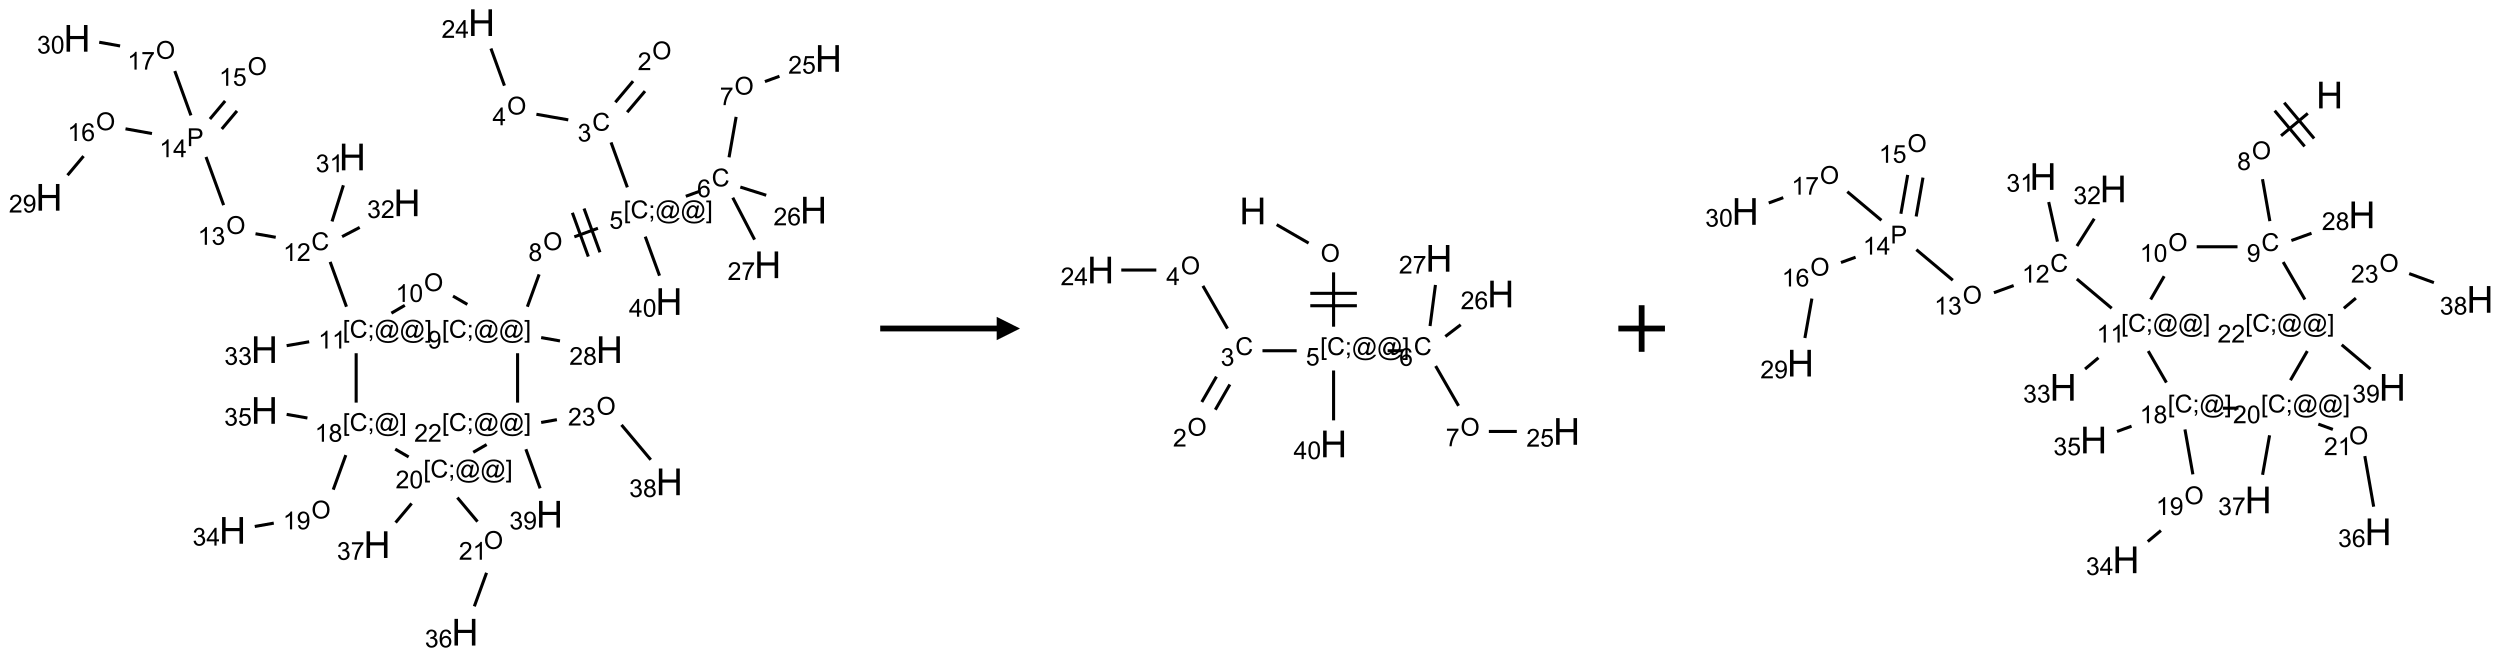 <?xml version="1.0" encoding="UTF-8"?>
<svg xmlns="http://www.w3.org/2000/svg" xmlns:xlink="http://www.w3.org/1999/xlink" width="1073" height="282" viewBox="0 0 1073 282">
<defs>
<g>
<g id="glyph-0-0">
<path d="M 1.332 0 L 1.332 -6.668 L 6.668 -6.668 L 6.668 0 Z M 1.5 -0.168 L 6.5 -0.168 L 6.5 -6.5 L 1.5 -6.5 Z M 1.5 -0.168 "/>
</g>
<g id="glyph-0-1">
<path d="M 0.516 -3.719 C 0.516 -4.984 0.855 -5.977 1.535 -6.695 C 2.215 -7.414 3.094 -7.77 4.172 -7.77 C 4.875 -7.77 5.512 -7.602 6.078 -7.266 C 6.645 -6.93 7.074 -6.461 7.371 -5.855 C 7.668 -5.254 7.816 -4.57 7.816 -3.809 C 7.816 -3.035 7.66 -2.34 7.348 -1.73 C 7.035 -1.117 6.594 -0.656 6.02 -0.34 C 5.449 -0.027 4.828 0.129 4.168 0.129 C 3.449 0.129 2.805 -0.043 2.238 -0.391 C 1.672 -0.738 1.246 -1.211 0.953 -1.812 C 0.66 -2.414 0.516 -3.047 0.516 -3.719 Z M 1.559 -3.703 C 1.559 -2.781 1.805 -2.059 2.301 -1.527 C 2.793 -1 3.414 -0.734 4.16 -0.734 C 4.922 -0.734 5.547 -1 6.039 -1.535 C 6.531 -2.07 6.777 -2.828 6.777 -3.812 C 6.777 -4.434 6.672 -4.977 6.461 -5.441 C 6.25 -5.902 5.945 -6.262 5.539 -6.52 C 5.133 -6.773 4.68 -6.902 4.176 -6.902 C 3.461 -6.902 2.848 -6.656 2.332 -6.164 C 1.816 -5.672 1.559 -4.852 1.559 -3.703 Z M 1.559 -3.703 "/>
</g>
<g id="glyph-0-2">
<path d="M 5.371 -0.902 L 5.371 0 L 0.324 0 C 0.316 -0.227 0.352 -0.441 0.434 -0.652 C 0.562 -0.996 0.766 -1.332 1.051 -1.668 C 1.332 -2 1.742 -2.387 2.277 -2.824 C 3.105 -3.504 3.668 -4.043 3.957 -4.441 C 4.25 -4.84 4.395 -5.215 4.395 -5.566 C 4.395 -5.938 4.262 -6.254 3.996 -6.508 C 3.73 -6.762 3.387 -6.891 2.957 -6.891 C 2.508 -6.891 2.145 -6.754 1.875 -6.484 C 1.605 -6.215 1.469 -5.84 1.465 -5.359 L 0.5 -5.457 C 0.566 -6.176 0.812 -6.727 1.246 -7.102 C 1.676 -7.477 2.254 -7.668 2.98 -7.668 C 3.711 -7.668 4.293 -7.465 4.719 -7.059 C 5.145 -6.652 5.359 -6.148 5.359 -5.547 C 5.359 -5.242 5.297 -4.941 5.172 -4.645 C 5.047 -4.352 4.84 -4.039 4.551 -3.715 C 4.262 -3.387 3.777 -2.938 3.105 -2.371 C 2.543 -1.898 2.18 -1.578 2.02 -1.41 C 1.859 -1.242 1.73 -1.07 1.625 -0.902 Z M 5.371 -0.902 "/>
</g>
<g id="glyph-0-3">
<path d="M 6.27 -2.676 L 7.281 -2.422 C 7.07 -1.594 6.688 -0.961 6.137 -0.523 C 5.586 -0.086 4.914 0.129 4.121 0.129 C 3.297 0.129 2.629 -0.039 2.113 -0.371 C 1.598 -0.707 1.203 -1.191 0.934 -1.828 C 0.664 -2.465 0.531 -3.145 0.531 -3.875 C 0.531 -4.672 0.684 -5.363 0.988 -5.957 C 1.293 -6.547 1.723 -6.996 2.285 -7.305 C 2.844 -7.613 3.461 -7.766 4.137 -7.766 C 4.898 -7.766 5.543 -7.57 6.062 -7.184 C 6.582 -6.793 6.945 -6.246 7.152 -5.543 L 6.156 -5.309 C 5.98 -5.863 5.723 -6.266 5.387 -6.52 C 5.051 -6.773 4.625 -6.902 4.113 -6.902 C 3.527 -6.902 3.039 -6.762 2.645 -6.48 C 2.25 -6.199 1.973 -5.82 1.812 -5.348 C 1.652 -4.871 1.574 -4.383 1.574 -3.879 C 1.574 -3.23 1.668 -2.664 1.855 -2.18 C 2.047 -1.695 2.34 -1.332 2.738 -1.094 C 3.137 -0.855 3.57 -0.734 4.035 -0.734 C 4.602 -0.734 5.082 -0.898 5.473 -1.223 C 5.867 -1.551 6.133 -2.035 6.27 -2.676 Z M 6.27 -2.676 "/>
</g>
<g id="glyph-0-4">
<path d="M 0.449 -2.016 L 1.387 -2.141 C 1.492 -1.609 1.676 -1.227 1.934 -0.992 C 2.191 -0.758 2.508 -0.641 2.879 -0.641 C 3.32 -0.641 3.695 -0.793 3.996 -1.098 C 4.301 -1.402 4.453 -1.781 4.453 -2.234 C 4.453 -2.664 4.312 -3.02 4.031 -3.301 C 3.75 -3.578 3.391 -3.719 2.957 -3.719 C 2.781 -3.719 2.562 -3.684 2.297 -3.613 L 2.402 -4.438 C 2.465 -4.43 2.516 -4.426 2.551 -4.426 C 2.949 -4.426 3.312 -4.531 3.629 -4.738 C 3.949 -4.949 4.109 -5.27 4.109 -5.703 C 4.109 -6.047 3.992 -6.332 3.762 -6.559 C 3.527 -6.785 3.227 -6.895 2.859 -6.895 C 2.496 -6.895 2.191 -6.781 1.949 -6.551 C 1.707 -6.324 1.547 -5.98 1.48 -5.52 L 0.543 -5.688 C 0.656 -6.316 0.918 -6.805 1.324 -7.148 C 1.73 -7.492 2.234 -7.668 2.84 -7.668 C 3.254 -7.668 3.641 -7.578 3.988 -7.398 C 4.34 -7.219 4.609 -6.977 4.793 -6.668 C 4.98 -6.359 5.074 -6.031 5.074 -5.684 C 5.074 -5.352 4.984 -5.051 4.809 -4.781 C 4.629 -4.512 4.367 -4.297 4.02 -4.137 C 4.473 -4.031 4.824 -3.816 5.074 -3.488 C 5.324 -3.16 5.449 -2.75 5.449 -2.254 C 5.449 -1.59 5.203 -1.023 4.719 -0.559 C 4.234 -0.098 3.617 0.137 2.875 0.137 C 2.203 0.137 1.648 -0.062 1.207 -0.465 C 0.762 -0.863 0.512 -1.379 0.449 -2.016 Z M 0.449 -2.016 "/>
</g>
<g id="glyph-0-5">
<path d="M 3.449 0 L 3.449 -1.828 L 0.137 -1.828 L 0.137 -2.688 L 3.621 -7.637 L 4.387 -7.637 L 4.387 -2.688 L 5.418 -2.688 L 5.418 -1.828 L 4.387 -1.828 L 4.387 0 Z M 3.449 -2.688 L 3.449 -6.129 L 1.059 -2.688 Z M 3.449 -2.688 "/>
</g>
<g id="glyph-0-6">
<path d="M 0.723 2.121 L 0.723 -7.637 L 2.793 -7.637 L 2.793 -6.859 L 1.66 -6.859 L 1.66 1.344 L 2.793 1.344 L 2.793 2.121 Z M 0.723 2.121 "/>
</g>
<g id="glyph-0-7">
<path d="M 0.949 -4.465 L 0.949 -5.531 L 2.016 -5.531 L 2.016 -4.465 Z M 0.949 0 L 0.949 -1.066 L 2.016 -1.066 L 2.016 0 C 2.016 0.391 1.945 0.711 1.809 0.949 C 1.668 1.191 1.449 1.379 1.145 1.512 L 0.887 1.109 C 1.082 1.023 1.23 0.895 1.324 0.727 C 1.418 0.559 1.469 0.316 1.48 0 Z M 0.949 0 "/>
</g>
<g id="glyph-0-8">
<path d="M 6.047 -0.848 C 5.82 -0.59 5.57 -0.379 5.289 -0.223 C 5.008 -0.062 4.73 0.016 4.449 0.016 C 4.141 0.016 3.84 -0.074 3.547 -0.254 C 3.254 -0.434 3.02 -0.715 2.836 -1.09 C 2.652 -1.465 2.562 -1.875 2.562 -2.324 C 2.562 -2.875 2.703 -3.43 2.988 -3.98 C 3.27 -4.535 3.621 -4.953 4.043 -5.23 C 4.461 -5.508 4.871 -5.645 5.266 -5.645 C 5.566 -5.645 5.855 -5.566 6.129 -5.41 C 6.402 -5.25 6.641 -5.012 6.84 -4.688 L 7.016 -5.496 L 7.949 -5.496 L 7.199 -2 C 7.094 -1.516 7.043 -1.246 7.043 -1.191 C 7.043 -1.098 7.078 -1.02 7.148 -0.949 C 7.219 -0.883 7.305 -0.848 7.406 -0.848 C 7.59 -0.848 7.832 -0.953 8.129 -1.168 C 8.527 -1.445 8.84 -1.816 9.07 -2.285 C 9.301 -2.75 9.418 -3.234 9.418 -3.73 C 9.418 -4.309 9.27 -4.852 8.973 -5.355 C 8.676 -5.859 8.23 -6.262 7.645 -6.562 C 7.055 -6.863 6.406 -7.016 5.691 -7.016 C 4.879 -7.016 4.137 -6.824 3.465 -6.445 C 2.793 -6.066 2.273 -5.52 1.902 -4.809 C 1.535 -4.098 1.348 -3.34 1.348 -2.527 C 1.348 -1.676 1.535 -0.941 1.902 -0.328 C 2.273 0.285 2.809 0.742 3.508 1.035 C 4.207 1.328 4.984 1.473 5.832 1.473 C 6.742 1.473 7.504 1.32 8.121 1.016 C 8.734 0.711 9.195 0.34 9.5 -0.098 L 10.441 -0.098 C 10.266 0.266 9.961 0.637 9.531 1.016 C 9.102 1.395 8.59 1.695 7.996 1.914 C 7.402 2.133 6.688 2.246 5.848 2.246 C 5.078 2.246 4.367 2.145 3.715 1.949 C 3.066 1.75 2.512 1.453 2.051 1.055 C 1.594 0.656 1.25 0.199 1.016 -0.316 C 0.723 -0.973 0.578 -1.684 0.578 -2.441 C 0.578 -3.289 0.75 -4.098 1.098 -4.863 C 1.523 -5.805 2.125 -6.527 2.902 -7.027 C 3.684 -7.527 4.629 -7.777 5.738 -7.777 C 6.602 -7.777 7.375 -7.602 8.059 -7.246 C 8.746 -6.895 9.285 -6.371 9.684 -5.672 C 10.02 -5.07 10.188 -4.418 10.188 -3.715 C 10.188 -2.707 9.832 -1.812 9.125 -1.031 C 8.492 -0.328 7.801 0.02 7.051 0.02 C 6.812 0.02 6.617 -0.016 6.473 -0.09 C 6.324 -0.16 6.215 -0.266 6.145 -0.402 C 6.102 -0.488 6.066 -0.637 6.047 -0.848 Z M 3.527 -2.262 C 3.527 -1.785 3.641 -1.414 3.863 -1.152 C 4.09 -0.887 4.348 -0.754 4.641 -0.754 C 4.836 -0.754 5.039 -0.812 5.254 -0.93 C 5.469 -1.047 5.676 -1.219 5.871 -1.449 C 6.066 -1.676 6.23 -1.969 6.355 -2.32 C 6.48 -2.672 6.543 -3.027 6.543 -3.379 C 6.543 -3.852 6.426 -4.219 6.191 -4.48 C 5.957 -4.738 5.672 -4.871 5.332 -4.871 C 5.109 -4.871 4.902 -4.812 4.707 -4.699 C 4.512 -4.586 4.32 -4.406 4.137 -4.156 C 3.953 -3.906 3.805 -3.602 3.691 -3.246 C 3.582 -2.887 3.527 -2.559 3.527 -2.262 Z M 3.527 -2.262 "/>
</g>
<g id="glyph-0-9">
<path d="M 2.27 2.121 L 0.203 2.121 L 0.203 1.344 L 1.332 1.344 L 1.332 -6.859 L 0.203 -6.859 L 0.203 -7.637 L 2.27 -7.637 Z M 2.27 2.121 "/>
</g>
<g id="glyph-0-10">
<path d="M 0.441 -2 L 1.426 -2.082 C 1.5 -1.605 1.668 -1.242 1.934 -1.004 C 2.199 -0.762 2.52 -0.641 2.895 -0.641 C 3.348 -0.641 3.73 -0.812 4.043 -1.152 C 4.355 -1.492 4.512 -1.941 4.512 -2.504 C 4.512 -3.039 4.359 -3.461 4.059 -3.77 C 3.758 -4.078 3.367 -4.234 2.879 -4.234 C 2.578 -4.234 2.305 -4.164 2.062 -4.027 C 1.82 -3.891 1.629 -3.715 1.488 -3.496 L 0.609 -3.609 L 1.348 -7.531 L 5.145 -7.531 L 5.145 -6.637 L 2.098 -6.637 L 1.688 -4.582 C 2.145 -4.902 2.625 -5.062 3.129 -5.062 C 3.797 -5.062 4.359 -4.832 4.816 -4.371 C 5.277 -3.91 5.504 -3.312 5.504 -2.59 C 5.504 -1.898 5.305 -1.301 4.902 -0.797 C 4.41 -0.18 3.742 0.129 2.895 0.129 C 2.199 0.129 1.633 -0.062 1.195 -0.453 C 0.758 -0.844 0.504 -1.359 0.441 -2 Z M 0.441 -2 "/>
</g>
<g id="glyph-0-11">
<path d="M 5.309 -5.766 L 4.375 -5.691 C 4.293 -6.059 4.172 -6.328 4.02 -6.496 C 3.766 -6.762 3.453 -6.895 3.082 -6.895 C 2.785 -6.895 2.523 -6.812 2.297 -6.645 C 2 -6.43 1.77 -6.117 1.598 -5.703 C 1.43 -5.289 1.34 -4.703 1.332 -3.938 C 1.559 -4.281 1.836 -4.535 2.16 -4.703 C 2.488 -4.871 2.828 -4.953 3.188 -4.953 C 3.812 -4.953 4.344 -4.723 4.785 -4.262 C 5.223 -3.801 5.441 -3.207 5.441 -2.48 C 5.441 -2 5.34 -1.555 5.133 -1.145 C 4.926 -0.73 4.641 -0.418 4.281 -0.199 C 3.922 0.02 3.512 0.129 3.051 0.129 C 2.27 0.129 1.633 -0.156 1.141 -0.73 C 0.648 -1.305 0.402 -2.254 0.402 -3.574 C 0.402 -5.051 0.672 -6.121 1.219 -6.793 C 1.695 -7.375 2.336 -7.668 3.141 -7.668 C 3.742 -7.668 4.234 -7.5 4.617 -7.16 C 5 -6.824 5.23 -6.359 5.309 -5.766 Z M 1.48 -2.473 C 1.48 -2.152 1.547 -1.844 1.684 -1.547 C 1.82 -1.25 2.016 -1.027 2.262 -0.871 C 2.508 -0.719 2.766 -0.641 3.035 -0.641 C 3.434 -0.641 3.773 -0.801 4.059 -1.121 C 4.344 -1.441 4.484 -1.875 4.484 -2.422 C 4.484 -2.949 4.344 -3.367 4.062 -3.668 C 3.781 -3.973 3.426 -4.125 3 -4.125 C 2.578 -4.125 2.219 -3.973 1.922 -3.668 C 1.625 -3.363 1.48 -2.969 1.48 -2.473 Z M 1.48 -2.473 "/>
</g>
<g id="glyph-0-12">
<path d="M 0.504 -6.637 L 0.504 -7.535 L 5.449 -7.535 L 5.449 -6.809 C 4.961 -6.289 4.48 -5.602 4.004 -4.746 C 3.527 -3.887 3.156 -3.004 2.895 -2.098 C 2.707 -1.461 2.59 -0.762 2.535 0 L 1.574 0 C 1.582 -0.602 1.703 -1.328 1.926 -2.176 C 2.152 -3.027 2.477 -3.848 2.898 -4.637 C 3.32 -5.426 3.77 -6.094 4.246 -6.637 Z M 0.504 -6.637 "/>
</g>
<g id="glyph-0-13">
<path d="M 1.887 -4.141 C 1.496 -4.281 1.207 -4.484 1.02 -4.75 C 0.832 -5.016 0.738 -5.328 0.738 -5.699 C 0.738 -6.254 0.938 -6.719 1.34 -7.098 C 1.738 -7.477 2.27 -7.668 2.934 -7.668 C 3.598 -7.668 4.137 -7.473 4.543 -7.086 C 4.949 -6.699 5.152 -6.227 5.152 -5.672 C 5.152 -5.316 5.059 -5.008 4.871 -4.746 C 4.688 -4.484 4.406 -4.281 4.027 -4.141 C 4.496 -3.988 4.852 -3.742 5.098 -3.402 C 5.34 -3.062 5.465 -2.656 5.465 -2.184 C 5.465 -1.531 5.234 -0.98 4.77 -0.535 C 4.309 -0.09 3.703 0.129 2.949 0.129 C 2.195 0.129 1.586 -0.094 1.125 -0.539 C 0.664 -0.984 0.434 -1.543 0.434 -2.207 C 0.434 -2.703 0.559 -3.121 0.809 -3.457 C 1.062 -3.793 1.422 -4.02 1.887 -4.141 Z M 1.699 -5.73 C 1.699 -5.367 1.812 -5.074 2.047 -4.844 C 2.281 -4.613 2.582 -4.5 2.953 -4.5 C 3.312 -4.5 3.609 -4.613 3.84 -4.84 C 4.07 -5.066 4.188 -5.348 4.188 -5.676 C 4.188 -6.02 4.07 -6.309 3.832 -6.543 C 3.594 -6.777 3.297 -6.895 2.941 -6.895 C 2.586 -6.895 2.289 -6.781 2.051 -6.551 C 1.816 -6.324 1.699 -6.047 1.699 -5.73 Z M 1.395 -2.203 C 1.395 -1.938 1.461 -1.676 1.586 -1.426 C 1.711 -1.176 1.902 -0.984 2.152 -0.848 C 2.402 -0.711 2.672 -0.641 2.957 -0.641 C 3.406 -0.641 3.777 -0.785 4.066 -1.074 C 4.359 -1.363 4.504 -1.727 4.504 -2.172 C 4.504 -2.625 4.355 -2.996 4.055 -3.293 C 3.754 -3.586 3.379 -3.734 2.926 -3.734 C 2.484 -3.734 2.121 -3.59 1.832 -3.297 C 1.543 -3.004 1.395 -2.641 1.395 -2.203 Z M 1.395 -2.203 "/>
</g>
<g id="glyph-0-14">
<path d="M 0.582 -1.766 L 1.484 -1.848 C 1.562 -1.426 1.707 -1.117 1.922 -0.926 C 2.137 -0.734 2.414 -0.641 2.75 -0.641 C 3.039 -0.641 3.289 -0.707 3.508 -0.84 C 3.727 -0.973 3.902 -1.148 4.043 -1.367 C 4.18 -1.586 4.297 -1.887 4.391 -2.262 C 4.484 -2.637 4.531 -3.016 4.531 -3.406 C 4.531 -3.449 4.531 -3.512 4.527 -3.594 C 4.34 -3.297 4.082 -3.055 3.758 -2.867 C 3.434 -2.68 3.082 -2.59 2.703 -2.59 C 2.07 -2.59 1.535 -2.816 1.098 -3.277 C 0.66 -3.734 0.441 -4.34 0.441 -5.09 C 0.441 -5.863 0.672 -6.484 1.129 -6.957 C 1.586 -7.43 2.156 -7.668 2.844 -7.668 C 3.34 -7.668 3.793 -7.531 4.207 -7.266 C 4.617 -7 4.93 -6.617 5.145 -6.121 C 5.355 -5.629 5.465 -4.91 5.465 -3.973 C 5.465 -2.996 5.359 -2.223 5.145 -1.645 C 4.934 -1.066 4.617 -0.625 4.199 -0.324 C 3.781 -0.02 3.293 0.129 2.73 0.129 C 2.133 0.129 1.645 -0.035 1.266 -0.367 C 0.887 -0.699 0.66 -1.164 0.582 -1.766 Z M 4.422 -5.137 C 4.422 -5.676 4.277 -6.102 3.992 -6.418 C 3.707 -6.734 3.359 -6.891 2.957 -6.891 C 2.543 -6.891 2.18 -6.719 1.871 -6.379 C 1.562 -6.039 1.406 -5.598 1.406 -5.059 C 1.406 -4.57 1.555 -4.176 1.848 -3.871 C 2.141 -3.566 2.5 -3.418 2.934 -3.418 C 3.367 -3.418 3.723 -3.57 4.004 -3.871 C 4.281 -4.176 4.422 -4.598 4.422 -5.137 Z M 4.422 -5.137 "/>
</g>
<g id="glyph-0-15">
<path d="M 3.973 0 L 3.035 0 L 3.035 -5.973 C 2.809 -5.758 2.516 -5.543 2.148 -5.328 C 1.781 -5.113 1.453 -4.953 1.16 -4.844 L 1.16 -5.75 C 1.684 -5.996 2.145 -6.297 2.535 -6.645 C 2.93 -6.996 3.207 -7.336 3.371 -7.668 L 3.973 -7.668 Z M 3.973 0 "/>
</g>
<g id="glyph-0-16">
<path d="M 0.441 -3.766 C 0.441 -4.668 0.535 -5.395 0.723 -5.945 C 0.906 -6.496 1.184 -6.922 1.551 -7.219 C 1.918 -7.516 2.375 -7.668 2.934 -7.668 C 3.344 -7.668 3.703 -7.586 4.012 -7.418 C 4.32 -7.254 4.574 -7.016 4.777 -6.707 C 4.977 -6.395 5.137 -6.016 5.25 -5.57 C 5.363 -5.125 5.422 -4.523 5.422 -3.766 C 5.422 -2.871 5.328 -2.148 5.145 -1.598 C 4.961 -1.047 4.688 -0.621 4.32 -0.32 C 3.953 -0.02 3.492 0.129 2.934 0.129 C 2.195 0.129 1.617 -0.133 1.199 -0.66 C 0.695 -1.297 0.441 -2.332 0.441 -3.766 Z M 1.406 -3.766 C 1.406 -2.512 1.555 -1.68 1.848 -1.262 C 2.141 -0.848 2.5 -0.641 2.934 -0.641 C 3.363 -0.641 3.727 -0.848 4.02 -1.266 C 4.312 -1.684 4.457 -2.516 4.457 -3.766 C 4.457 -5.023 4.312 -5.859 4.02 -6.27 C 3.727 -6.684 3.359 -6.891 2.922 -6.891 C 2.492 -6.891 2.148 -6.707 1.891 -6.344 C 1.566 -5.879 1.406 -5.02 1.406 -3.766 Z M 1.406 -3.766 "/>
</g>
<g id="glyph-0-17">
<path d="M 0.824 0 L 0.824 -7.637 L 3.703 -7.637 C 4.211 -7.637 4.598 -7.609 4.863 -7.562 C 5.238 -7.5 5.555 -7.383 5.809 -7.207 C 6.062 -7.031 6.266 -6.785 6.418 -6.469 C 6.574 -6.152 6.652 -5.805 6.652 -5.426 C 6.652 -4.777 6.445 -4.227 6.031 -3.777 C 5.617 -3.328 4.871 -3.105 3.793 -3.105 L 1.832 -3.105 L 1.832 0 Z M 1.832 -4.004 L 3.809 -4.004 C 4.461 -4.004 4.922 -4.125 5.199 -4.371 C 5.473 -4.613 5.609 -4.953 5.609 -5.395 C 5.609 -5.715 5.527 -5.988 5.367 -6.215 C 5.207 -6.441 4.992 -6.594 4.73 -6.668 C 4.559 -6.711 4.246 -6.734 3.785 -6.734 L 1.832 -6.734 Z M 1.832 -4.004 "/>
</g>
<g id="glyph-1-0">
<path d="M 2 0 L 2 -10 L 10 -10 L 10 0 Z M 2.25 -0.25 L 9.75 -0.25 L 9.75 -9.75 L 2.25 -9.75 Z M 2.25 -0.25 "/>
</g>
<g id="glyph-1-1">
<path d="M 1.281 0 L 1.281 -11.453 L 2.797 -11.453 L 2.797 -6.75 L 8.75 -6.75 L 8.75 -11.453 L 10.266 -11.453 L 10.266 0 L 8.75 0 L 8.75 -5.398 L 2.797 -5.398 L 2.797 0 Z M 1.281 0 "/>
</g>
</g>
</defs>
<path fill="none" stroke-width="0.033" stroke-linecap="butt" stroke-linejoin="miter" stroke="rgb(0%, 0%, 0%)" stroke-opacity="1" stroke-miterlimit="10" d="M 6.267 0.628 L 6.077 0.854 " transform="matrix(40, 0, 0, 40, 21.025, 9.725)"/>
<path fill="none" stroke-width="0.033" stroke-linecap="butt" stroke-linejoin="miter" stroke="rgb(0%, 0%, 0%)" stroke-opacity="1" stroke-miterlimit="10" d="M 6.395 0.735 L 6.204 0.961 " transform="matrix(40, 0, 0, 40, 21.025, 9.725)"/>
<path fill="none" stroke-width="0.033" stroke-linecap="butt" stroke-linejoin="miter" stroke="rgb(0%, 0%, 0%)" stroke-opacity="1" stroke-miterlimit="10" d="M 5.572 1.043 L 5.23 0.983 " transform="matrix(40, 0, 0, 40, 21.025, 9.725)"/>
<path fill="none" stroke-width="0.033" stroke-linecap="butt" stroke-linejoin="miter" stroke="rgb(0%, 0%, 0%)" stroke-opacity="1" stroke-miterlimit="10" d="M 4.887 0.676 L 4.742 0.277 " transform="matrix(40, 0, 0, 40, 21.025, 9.725)"/>
<path fill="none" stroke-width="0.033" stroke-linecap="butt" stroke-linejoin="miter" stroke="rgb(0%, 0%, 0%)" stroke-opacity="1" stroke-miterlimit="10" d="M 6.031 1.285 L 6.206 1.767 " transform="matrix(40, 0, 0, 40, 21.025, 9.725)"/>
<path fill="none" stroke-width="0.033" stroke-linecap="butt" stroke-linejoin="miter" stroke="rgb(0%, 0%, 0%)" stroke-opacity="1" stroke-miterlimit="10" d="M 6.833 1.863 L 6.99 1.806 " transform="matrix(40, 0, 0, 40, 21.025, 9.725)"/>
<path fill="none" stroke-width="0.033" stroke-linecap="butt" stroke-linejoin="miter" stroke="rgb(0%, 0%, 0%)" stroke-opacity="1" stroke-miterlimit="10" d="M 7.297 1.445 L 7.373 1.011 " transform="matrix(40, 0, 0, 40, 21.025, 9.725)"/>
<path fill="none" stroke-width="0.033" stroke-linecap="butt" stroke-linejoin="miter" stroke="rgb(0%, 0%, 0%)" stroke-opacity="1" stroke-miterlimit="10" d="M 7.682 0.632 L 7.838 0.575 " transform="matrix(40, 0, 0, 40, 21.025, 9.725)"/>
<path fill="none" stroke-width="0.033" stroke-linecap="butt" stroke-linejoin="miter" stroke="rgb(0%, 0%, 0%)" stroke-opacity="1" stroke-miterlimit="10" d="M 7.418 1.764 L 7.696 1.852 " transform="matrix(40, 0, 0, 40, 21.025, 9.725)"/>
<path fill="none" stroke-width="0.033" stroke-linecap="butt" stroke-linejoin="miter" stroke="rgb(0%, 0%, 0%)" stroke-opacity="1" stroke-miterlimit="10" d="M 7.337 1.878 L 7.571 2.328 " transform="matrix(40, 0, 0, 40, 21.025, 9.725)"/>
<path fill="none" stroke-width="0.033" stroke-linecap="butt" stroke-linejoin="miter" stroke="rgb(0%, 0%, 0%)" stroke-opacity="1" stroke-miterlimit="10" d="M 5.89 2.206 L 5.637 2.298 " transform="matrix(40, 0, 0, 40, 21.025, 9.725)"/>
<path fill="none" stroke-width="0.033" stroke-linecap="butt" stroke-linejoin="miter" stroke="rgb(0%, 0%, 0%)" stroke-opacity="1" stroke-miterlimit="10" d="M 5.616 2.04 L 5.787 2.51 " transform="matrix(40, 0, 0, 40, 21.025, 9.725)"/>
<path fill="none" stroke-width="0.033" stroke-linecap="butt" stroke-linejoin="miter" stroke="rgb(0%, 0%, 0%)" stroke-opacity="1" stroke-miterlimit="10" d="M 5.741 1.994 L 5.912 2.464 " transform="matrix(40, 0, 0, 40, 21.025, 9.725)"/>
<path fill="none" stroke-width="0.033" stroke-linecap="butt" stroke-linejoin="miter" stroke="rgb(0%, 0%, 0%)" stroke-opacity="1" stroke-miterlimit="10" d="M 5.259 2.701 L 5.133 3.048 " transform="matrix(40, 0, 0, 40, 21.025, 9.725)"/>
<path fill="none" stroke-width="0.033" stroke-linecap="butt" stroke-linejoin="miter" stroke="rgb(0%, 0%, 0%)" stroke-opacity="1" stroke-miterlimit="10" d="M 5.281 3.379 L 5.483 3.415 " transform="matrix(40, 0, 0, 40, 21.025, 9.725)"/>
<path fill="none" stroke-width="0.033" stroke-linecap="butt" stroke-linejoin="miter" stroke="rgb(0%, 0%, 0%)" stroke-opacity="1" stroke-miterlimit="10" d="M 4.489 3.023 L 4.335 2.934 " transform="matrix(40, 0, 0, 40, 21.025, 9.725)"/>
<path fill="none" stroke-width="0.033" stroke-linecap="butt" stroke-linejoin="miter" stroke="rgb(0%, 0%, 0%)" stroke-opacity="1" stroke-miterlimit="10" d="M 3.818 3.033 L 3.674 3.117 " transform="matrix(40, 0, 0, 40, 21.025, 9.725)"/>
<path fill="none" stroke-width="0.033" stroke-linecap="butt" stroke-linejoin="miter" stroke="rgb(0%, 0%, 0%)" stroke-opacity="1" stroke-miterlimit="10" d="M 3.192 3.048 L 3.017 2.567 " transform="matrix(40, 0, 0, 40, 21.025, 9.725)"/>
<path fill="none" stroke-width="0.033" stroke-linecap="butt" stroke-linejoin="miter" stroke="rgb(0%, 0%, 0%)" stroke-opacity="1" stroke-miterlimit="10" d="M 2.433 2.303 L 2.216 2.265 " transform="matrix(40, 0, 0, 40, 21.025, 9.725)"/>
<path fill="none" stroke-width="0.033" stroke-linecap="butt" stroke-linejoin="miter" stroke="rgb(0%, 0%, 0%)" stroke-opacity="1" stroke-miterlimit="10" d="M 1.874 1.958 L 1.685 1.441 " transform="matrix(40, 0, 0, 40, 21.025, 9.725)"/>
<path fill="none" stroke-width="0.033" stroke-linecap="butt" stroke-linejoin="miter" stroke="rgb(0%, 0%, 0%)" stroke-opacity="1" stroke-miterlimit="10" d="M 1.854 1.141 L 2.017 0.947 " transform="matrix(40, 0, 0, 40, 21.025, 9.725)"/>
<path fill="none" stroke-width="0.033" stroke-linecap="butt" stroke-linejoin="miter" stroke="rgb(0%, 0%, 0%)" stroke-opacity="1" stroke-miterlimit="10" d="M 1.727 1.034 L 1.89 0.84 " transform="matrix(40, 0, 0, 40, 21.025, 9.725)"/>
<path fill="none" stroke-width="0.033" stroke-linecap="butt" stroke-linejoin="miter" stroke="rgb(0%, 0%, 0%)" stroke-opacity="1" stroke-miterlimit="10" d="M 1.105 1.19 L 0.821 1.139 " transform="matrix(40, 0, 0, 40, 21.025, 9.725)"/>
<path fill="none" stroke-width="0.033" stroke-linecap="butt" stroke-linejoin="miter" stroke="rgb(0%, 0%, 0%)" stroke-opacity="1" stroke-miterlimit="10" d="M 0.371 1.432 L 0.199 1.637 " transform="matrix(40, 0, 0, 40, 21.025, 9.725)"/>
<path fill="none" stroke-width="0.033" stroke-linecap="butt" stroke-linejoin="miter" stroke="rgb(0%, 0%, 0%)" stroke-opacity="1" stroke-miterlimit="10" d="M 1.523 0.995 L 1.35 0.519 " transform="matrix(40, 0, 0, 40, 21.025, 9.725)"/>
<path fill="none" stroke-width="0.033" stroke-linecap="butt" stroke-linejoin="miter" stroke="rgb(0%, 0%, 0%)" stroke-opacity="1" stroke-miterlimit="10" d="M 0.763 0.25 L 0.539 0.21 " transform="matrix(40, 0, 0, 40, 21.025, 9.725)"/>
<path fill="none" stroke-width="0.033" stroke-linecap="butt" stroke-linejoin="miter" stroke="rgb(0%, 0%, 0%)" stroke-opacity="1" stroke-miterlimit="10" d="M 3.037 2.133 L 3.159 1.745 " transform="matrix(40, 0, 0, 40, 21.025, 9.725)"/>
<path fill="none" stroke-width="0.033" stroke-linecap="butt" stroke-linejoin="miter" stroke="rgb(0%, 0%, 0%)" stroke-opacity="1" stroke-miterlimit="10" d="M 3.145 2.296 L 3.334 2.197 " transform="matrix(40, 0, 0, 40, 21.025, 9.725)"/>
<path fill="none" stroke-width="0.033" stroke-linecap="butt" stroke-linejoin="miter" stroke="rgb(0%, 0%, 0%)" stroke-opacity="1" stroke-miterlimit="10" d="M 2.792 3.424 L 2.55 3.466 " transform="matrix(40, 0, 0, 40, 21.025, 9.725)"/>
<path fill="none" stroke-width="0.033" stroke-linecap="butt" stroke-linejoin="miter" stroke="rgb(0%, 0%, 0%)" stroke-opacity="1" stroke-miterlimit="10" d="M 3.296 3.547 L 3.296 4.077 " transform="matrix(40, 0, 0, 40, 21.025, 9.725)"/>
<path fill="none" stroke-width="0.033" stroke-linecap="butt" stroke-linejoin="miter" stroke="rgb(0%, 0%, 0%)" stroke-opacity="1" stroke-miterlimit="10" d="M 3.185 4.64 L 3.05 5.011 " transform="matrix(40, 0, 0, 40, 21.025, 9.725)"/>
<path fill="none" stroke-width="0.033" stroke-linecap="butt" stroke-linejoin="miter" stroke="rgb(0%, 0%, 0%)" stroke-opacity="1" stroke-miterlimit="10" d="M 2.412 5.37 L 2.208 5.406 " transform="matrix(40, 0, 0, 40, 21.025, 9.725)"/>
<path fill="none" stroke-width="0.033" stroke-linecap="butt" stroke-linejoin="miter" stroke="rgb(0%, 0%, 0%)" stroke-opacity="1" stroke-miterlimit="10" d="M 2.773 4.242 L 2.55 4.203 " transform="matrix(40, 0, 0, 40, 21.025, 9.725)"/>
<path fill="none" stroke-width="0.033" stroke-linecap="butt" stroke-linejoin="miter" stroke="rgb(0%, 0%, 0%)" stroke-opacity="1" stroke-miterlimit="10" d="M 3.715 4.576 L 3.859 4.66 " transform="matrix(40, 0, 0, 40, 21.025, 9.725)"/>
<path fill="none" stroke-width="0.033" stroke-linecap="butt" stroke-linejoin="miter" stroke="rgb(0%, 0%, 0%)" stroke-opacity="1" stroke-miterlimit="10" d="M 4.382 5.096 L 4.598 5.354 " transform="matrix(40, 0, 0, 40, 21.025, 9.725)"/>
<path fill="none" stroke-width="0.033" stroke-linecap="butt" stroke-linejoin="miter" stroke="rgb(0%, 0%, 0%)" stroke-opacity="1" stroke-miterlimit="10" d="M 4.695 5.903 L 4.564 6.263 " transform="matrix(40, 0, 0, 40, 21.025, 9.725)"/>
<path fill="none" stroke-width="0.033" stroke-linecap="butt" stroke-linejoin="miter" stroke="rgb(0%, 0%, 0%)" stroke-opacity="1" stroke-miterlimit="10" d="M 3.891 5.159 L 3.719 5.364 " transform="matrix(40, 0, 0, 40, 21.025, 9.725)"/>
<path fill="none" stroke-width="0.033" stroke-linecap="butt" stroke-linejoin="miter" stroke="rgb(0%, 0%, 0%)" stroke-opacity="1" stroke-miterlimit="10" d="M 4.552 4.61 L 4.696 4.527 " transform="matrix(40, 0, 0, 40, 21.025, 9.725)"/>
<path fill="none" stroke-width="0.033" stroke-linecap="butt" stroke-linejoin="miter" stroke="rgb(0%, 0%, 0%)" stroke-opacity="1" stroke-miterlimit="10" d="M 5.028 4.077 L 5.028 3.547 " transform="matrix(40, 0, 0, 40, 21.025, 9.725)"/>
<path fill="none" stroke-width="0.033" stroke-linecap="butt" stroke-linejoin="miter" stroke="rgb(0%, 0%, 0%)" stroke-opacity="1" stroke-miterlimit="10" d="M 5.281 4.29 L 5.45 4.26 " transform="matrix(40, 0, 0, 40, 21.025, 9.725)"/>
<path fill="none" stroke-width="0.033" stroke-linecap="butt" stroke-linejoin="miter" stroke="rgb(0%, 0%, 0%)" stroke-opacity="1" stroke-miterlimit="10" d="M 6.143 4.316 L 6.457 4.69 " transform="matrix(40, 0, 0, 40, 21.025, 9.725)"/>
<path fill="none" stroke-width="0.033" stroke-linecap="butt" stroke-linejoin="miter" stroke="rgb(0%, 0%, 0%)" stroke-opacity="1" stroke-miterlimit="10" d="M 5.117 4.577 L 5.27 4.997 " transform="matrix(40, 0, 0, 40, 21.025, 9.725)"/>
<path fill="none" stroke-width="0.033" stroke-linecap="butt" stroke-linejoin="miter" stroke="rgb(0%, 0%, 0%)" stroke-opacity="1" stroke-miterlimit="10" d="M 6.398 2.296 L 6.551 2.715 " transform="matrix(40, 0, 0, 40, 21.025, 9.725)"/>
<g fill="rgb(0%, 0%, 0%)" fill-opacity="1">
<use xlink:href="#glyph-0-1" x="279.887" y="25.465"/>
</g>
<g fill="rgb(0%, 0%, 0%)" fill-opacity="1">
<use xlink:href="#glyph-0-2" x="273.699" y="30.098"/>
</g>
<g fill="rgb(0%, 0%, 0%)" fill-opacity="1">
<use xlink:href="#glyph-0-3" x="254.16" y="56.102"/>
</g>
<g fill="rgb(0%, 0%, 0%)" fill-opacity="1">
<use xlink:href="#glyph-0-4" x="247.91" y="60.738"/>
</g>
<g fill="rgb(0%, 0%, 0%)" fill-opacity="1">
<use xlink:href="#glyph-0-1" x="217.605" y="49.16"/>
</g>
<g fill="rgb(0%, 0%, 0%)" fill-opacity="1">
<use xlink:href="#glyph-0-5" x="211.371" y="53.762"/>
</g>
<g fill="rgb(0%, 0%, 0%)" fill-opacity="1">
<use xlink:href="#glyph-1-1" x="200.906" y="15.453"/>
</g>
<g fill="rgb(0%, 0%, 0%)" fill-opacity="1">
<use xlink:href="#glyph-0-2" x="189.508" y="16.246"/>
<use xlink:href="#glyph-0-5" x="195.44" y="16.246"/>
</g>
<g fill="rgb(0%, 0%, 0%)" fill-opacity="1">
<use xlink:href="#glyph-0-6" x="267.645" y="93.699"/>
<use xlink:href="#glyph-0-3" x="270.608" y="93.699"/>
<use xlink:href="#glyph-0-7" x="278.311" y="93.699"/>
<use xlink:href="#glyph-0-8" x="281.275" y="93.699"/>
<use xlink:href="#glyph-0-8" x="292.103" y="93.699"/>
<use xlink:href="#glyph-0-9" x="302.931" y="93.699"/>
</g>
<g fill="rgb(0%, 0%, 0%)" fill-opacity="1">
<use xlink:href="#glyph-0-10" x="261.531" y="98.195"/>
</g>
<g fill="rgb(0%, 0%, 0%)" fill-opacity="1">
<use xlink:href="#glyph-0-3" x="305.43" y="80.012"/>
</g>
<g fill="rgb(0%, 0%, 0%)" fill-opacity="1">
<use xlink:href="#glyph-0-11" x="299.184" y="84.645"/>
</g>
<g fill="rgb(0%, 0%, 0%)" fill-opacity="1">
<use xlink:href="#glyph-0-1" x="315.215" y="40.621"/>
</g>
<g fill="rgb(0%, 0%, 0%)" fill-opacity="1">
<use xlink:href="#glyph-0-12" x="308.945" y="45.125"/>
</g>
<g fill="rgb(0%, 0%, 0%)" fill-opacity="1">
<use xlink:href="#glyph-1-1" x="349.781" y="30.82"/>
</g>
<g fill="rgb(0%, 0%, 0%)" fill-opacity="1">
<use xlink:href="#glyph-0-2" x="338.293" y="31.613"/>
<use xlink:href="#glyph-0-10" x="344.225" y="31.613"/>
</g>
<g fill="rgb(0%, 0%, 0%)" fill-opacity="1">
<use xlink:href="#glyph-1-1" x="343.398" y="95.922"/>
</g>
<g fill="rgb(0%, 0%, 0%)" fill-opacity="1">
<use xlink:href="#glyph-0-2" x="331.969" y="96.715"/>
<use xlink:href="#glyph-0-11" x="337.901" y="96.715"/>
</g>
<g fill="rgb(0%, 0%, 0%)" fill-opacity="1">
<use xlink:href="#glyph-1-1" x="323.719" y="119.375"/>
</g>
<g fill="rgb(0%, 0%, 0%)" fill-opacity="1">
<use xlink:href="#glyph-0-2" x="312.285" y="120.164"/>
<use xlink:href="#glyph-0-12" x="318.217" y="120.164"/>
</g>
<g fill="rgb(0%, 0%, 0%)" fill-opacity="1">
<use xlink:href="#glyph-0-1" x="233.094" y="107.375"/>
</g>
<g fill="rgb(0%, 0%, 0%)" fill-opacity="1">
<use xlink:href="#glyph-0-13" x="226.809" y="112.008"/>
</g>
<g fill="rgb(0%, 0%, 0%)" fill-opacity="1">
<use xlink:href="#glyph-0-6" x="189.668" y="144.969"/>
<use xlink:href="#glyph-0-3" x="192.632" y="144.969"/>
<use xlink:href="#glyph-0-7" x="200.335" y="144.969"/>
<use xlink:href="#glyph-0-8" x="203.298" y="144.969"/>
<use xlink:href="#glyph-0-8" x="214.126" y="144.969"/>
<use xlink:href="#glyph-0-9" x="224.954" y="144.969"/>
</g>
<g fill="rgb(0%, 0%, 0%)" fill-opacity="1">
<use xlink:href="#glyph-0-14" x="183.598" y="149.594"/>
</g>
<g fill="rgb(0%, 0%, 0%)" fill-opacity="1">
<use xlink:href="#glyph-1-1" x="255.785" y="155.789"/>
</g>
<g fill="rgb(0%, 0%, 0%)" fill-opacity="1">
<use xlink:href="#glyph-0-2" x="244.336" y="156.582"/>
<use xlink:href="#glyph-0-13" x="250.268" y="156.582"/>
</g>
<g fill="rgb(0%, 0%, 0%)" fill-opacity="1">
<use xlink:href="#glyph-0-1" x="181.945" y="124.965"/>
</g>
<g fill="rgb(0%, 0%, 0%)" fill-opacity="1">
<use xlink:href="#glyph-0-15" x="169.773" y="129.594"/>
<use xlink:href="#glyph-0-16" x="175.706" y="129.594"/>
</g>
<g fill="rgb(0%, 0%, 0%)" fill-opacity="1">
<use xlink:href="#glyph-0-6" x="147.094" y="144.969"/>
<use xlink:href="#glyph-0-3" x="150.057" y="144.969"/>
<use xlink:href="#glyph-0-7" x="157.76" y="144.969"/>
<use xlink:href="#glyph-0-8" x="160.724" y="144.969"/>
<use xlink:href="#glyph-0-8" x="171.552" y="144.969"/>
<use xlink:href="#glyph-0-9" x="182.38" y="144.969"/>
</g>
<g fill="rgb(0%, 0%, 0%)" fill-opacity="1">
<use xlink:href="#glyph-0-15" x="136.578" y="149.594"/>
<use xlink:href="#glyph-0-15" x="142.51" y="149.594"/>
</g>
<g fill="rgb(0%, 0%, 0%)" fill-opacity="1">
<use xlink:href="#glyph-0-3" x="133.609" y="107.371"/>
</g>
<g fill="rgb(0%, 0%, 0%)" fill-opacity="1">
<use xlink:href="#glyph-0-15" x="121.504" y="112.008"/>
<use xlink:href="#glyph-0-2" x="127.436" y="112.008"/>
</g>
<g fill="rgb(0%, 0%, 0%)" fill-opacity="1">
<use xlink:href="#glyph-0-1" x="97.055" y="100.43"/>
</g>
<g fill="rgb(0%, 0%, 0%)" fill-opacity="1">
<use xlink:href="#glyph-0-15" x="84.855" y="105.062"/>
<use xlink:href="#glyph-0-4" x="90.788" y="105.062"/>
</g>
<g fill="rgb(0%, 0%, 0%)" fill-opacity="1">
<use xlink:href="#glyph-0-17" x="80.242" y="62.707"/>
</g>
<g fill="rgb(0%, 0%, 0%)" fill-opacity="1">
<use xlink:href="#glyph-0-15" x="68.383" y="67.473"/>
<use xlink:href="#glyph-0-5" x="74.315" y="67.473"/>
</g>
<g fill="rgb(0%, 0%, 0%)" fill-opacity="1">
<use xlink:href="#glyph-0-1" x="106.262" y="32.199"/>
</g>
<g fill="rgb(0%, 0%, 0%)" fill-opacity="1">
<use xlink:href="#glyph-0-15" x="94.004" y="36.832"/>
<use xlink:href="#glyph-0-10" x="99.936" y="36.832"/>
</g>
<g fill="rgb(0%, 0%, 0%)" fill-opacity="1">
<use xlink:href="#glyph-0-1" x="41.16" y="55.895"/>
</g>
<g fill="rgb(0%, 0%, 0%)" fill-opacity="1">
<use xlink:href="#glyph-0-15" x="28.965" y="60.527"/>
<use xlink:href="#glyph-0-11" x="34.897" y="60.527"/>
</g>
<g fill="rgb(0%, 0%, 0%)" fill-opacity="1">
<use xlink:href="#glyph-1-1" x="15.254" y="90.418"/>
</g>
<g fill="rgb(0%, 0%, 0%)" fill-opacity="1">
<use xlink:href="#glyph-0-2" x="3.805" y="91.207"/>
<use xlink:href="#glyph-0-14" x="9.737" y="91.207"/>
</g>
<g fill="rgb(0%, 0%, 0%)" fill-opacity="1">
<use xlink:href="#glyph-0-1" x="66.871" y="25.254"/>
</g>
<g fill="rgb(0%, 0%, 0%)" fill-opacity="1">
<use xlink:href="#glyph-0-15" x="54.672" y="29.887"/>
<use xlink:href="#glyph-0-12" x="60.604" y="29.887"/>
</g>
<g fill="rgb(0%, 0%, 0%)" fill-opacity="1">
<use xlink:href="#glyph-1-1" x="27.285" y="22.188"/>
</g>
<g fill="rgb(0%, 0%, 0%)" fill-opacity="1">
<use xlink:href="#glyph-0-4" x="15.875" y="22.98"/>
<use xlink:href="#glyph-0-16" x="21.807" y="22.98"/>
</g>
<g fill="rgb(0%, 0%, 0%)" fill-opacity="1">
<use xlink:href="#glyph-1-1" x="145.457" y="73.105"/>
</g>
<g fill="rgb(0%, 0%, 0%)" fill-opacity="1">
<use xlink:href="#glyph-0-4" x="135.5" y="73.898"/>
<use xlink:href="#glyph-0-15" x="141.432" y="73.898"/>
</g>
<g fill="rgb(0%, 0%, 0%)" fill-opacity="1">
<use xlink:href="#glyph-1-1" x="168.91" y="92.785"/>
</g>
<g fill="rgb(0%, 0%, 0%)" fill-opacity="1">
<use xlink:href="#glyph-0-4" x="157.555" y="93.578"/>
<use xlink:href="#glyph-0-2" x="163.487" y="93.578"/>
</g>
<g fill="rgb(0%, 0%, 0%)" fill-opacity="1">
<use xlink:href="#glyph-1-1" x="107.719" y="155.789"/>
</g>
<g fill="rgb(0%, 0%, 0%)" fill-opacity="1">
<use xlink:href="#glyph-0-4" x="96.285" y="156.582"/>
<use xlink:href="#glyph-0-4" x="102.217" y="156.582"/>
</g>
<g fill="rgb(0%, 0%, 0%)" fill-opacity="1">
<use xlink:href="#glyph-0-6" x="147.094" y="184.969"/>
<use xlink:href="#glyph-0-3" x="150.057" y="184.969"/>
<use xlink:href="#glyph-0-7" x="157.76" y="184.969"/>
<use xlink:href="#glyph-0-8" x="160.724" y="184.969"/>
<use xlink:href="#glyph-0-9" x="171.552" y="184.969"/>
</g>
<g fill="rgb(0%, 0%, 0%)" fill-opacity="1">
<use xlink:href="#glyph-0-15" x="135.09" y="189.594"/>
<use xlink:href="#glyph-0-13" x="141.022" y="189.594"/>
</g>
<g fill="rgb(0%, 0%, 0%)" fill-opacity="1">
<use xlink:href="#glyph-0-1" x="133.625" y="222.551"/>
</g>
<g fill="rgb(0%, 0%, 0%)" fill-opacity="1">
<use xlink:href="#glyph-0-15" x="121.41" y="227.184"/>
<use xlink:href="#glyph-0-14" x="127.342" y="227.184"/>
</g>
<g fill="rgb(0%, 0%, 0%)" fill-opacity="1">
<use xlink:href="#glyph-1-1" x="94.039" y="233.375"/>
</g>
<g fill="rgb(0%, 0%, 0%)" fill-opacity="1">
<use xlink:href="#glyph-0-4" x="82.637" y="234.168"/>
<use xlink:href="#glyph-0-5" x="88.569" y="234.168"/>
</g>
<g fill="rgb(0%, 0%, 0%)" fill-opacity="1">
<use xlink:href="#glyph-1-1" x="107.719" y="181.895"/>
</g>
<g fill="rgb(0%, 0%, 0%)" fill-opacity="1">
<use xlink:href="#glyph-0-4" x="96.227" y="182.688"/>
<use xlink:href="#glyph-0-10" x="102.159" y="182.688"/>
</g>
<g fill="rgb(0%, 0%, 0%)" fill-opacity="1">
<use xlink:href="#glyph-0-6" x="181.734" y="204.969"/>
<use xlink:href="#glyph-0-3" x="184.698" y="204.969"/>
<use xlink:href="#glyph-0-7" x="192.401" y="204.969"/>
<use xlink:href="#glyph-0-8" x="195.365" y="204.969"/>
<use xlink:href="#glyph-0-8" x="206.193" y="204.969"/>
<use xlink:href="#glyph-0-9" x="217.021" y="204.969"/>
</g>
<g fill="rgb(0%, 0%, 0%)" fill-opacity="1">
<use xlink:href="#glyph-0-2" x="169.773" y="209.594"/>
<use xlink:href="#glyph-0-16" x="175.706" y="209.594"/>
</g>
<g fill="rgb(0%, 0%, 0%)" fill-opacity="1">
<use xlink:href="#glyph-0-1" x="207.66" y="235.605"/>
</g>
<g fill="rgb(0%, 0%, 0%)" fill-opacity="1">
<use xlink:href="#glyph-0-2" x="196.934" y="240.238"/>
<use xlink:href="#glyph-0-15" x="202.866" y="240.238"/>
</g>
<g fill="rgb(0%, 0%, 0%)" fill-opacity="1">
<use xlink:href="#glyph-1-1" x="193.781" y="277.07"/>
</g>
<g fill="rgb(0%, 0%, 0%)" fill-opacity="1">
<use xlink:href="#glyph-0-4" x="182.355" y="277.863"/>
<use xlink:href="#glyph-0-11" x="188.288" y="277.863"/>
</g>
<g fill="rgb(0%, 0%, 0%)" fill-opacity="1">
<use xlink:href="#glyph-1-1" x="156.039" y="239.484"/>
</g>
<g fill="rgb(0%, 0%, 0%)" fill-opacity="1">
<use xlink:href="#glyph-0-4" x="144.605" y="240.277"/>
<use xlink:href="#glyph-0-12" x="150.538" y="240.277"/>
</g>
<g fill="rgb(0%, 0%, 0%)" fill-opacity="1">
<use xlink:href="#glyph-0-6" x="189.668" y="184.969"/>
<use xlink:href="#glyph-0-3" x="192.632" y="184.969"/>
<use xlink:href="#glyph-0-7" x="200.335" y="184.969"/>
<use xlink:href="#glyph-0-8" x="203.298" y="184.969"/>
<use xlink:href="#glyph-0-8" x="214.126" y="184.969"/>
<use xlink:href="#glyph-0-9" x="224.954" y="184.969"/>
</g>
<g fill="rgb(0%, 0%, 0%)" fill-opacity="1">
<use xlink:href="#glyph-0-2" x="177.762" y="189.594"/>
<use xlink:href="#glyph-0-2" x="183.694" y="189.594"/>
</g>
<g fill="rgb(0%, 0%, 0%)" fill-opacity="1">
<use xlink:href="#glyph-0-1" x="255.98" y="178.016"/>
</g>
<g fill="rgb(0%, 0%, 0%)" fill-opacity="1">
<use xlink:href="#glyph-0-2" x="243.781" y="182.648"/>
<use xlink:href="#glyph-0-4" x="249.714" y="182.648"/>
</g>
<g fill="rgb(0%, 0%, 0%)" fill-opacity="1">
<use xlink:href="#glyph-1-1" x="281.496" y="212.539"/>
</g>
<g fill="rgb(0%, 0%, 0%)" fill-opacity="1">
<use xlink:href="#glyph-0-4" x="270.047" y="213.328"/>
<use xlink:href="#glyph-0-13" x="275.979" y="213.328"/>
</g>
<g fill="rgb(0%, 0%, 0%)" fill-opacity="1">
<use xlink:href="#glyph-1-1" x="230.074" y="226.43"/>
</g>
<g fill="rgb(0%, 0%, 0%)" fill-opacity="1">
<use xlink:href="#glyph-0-4" x="218.625" y="227.223"/>
<use xlink:href="#glyph-0-14" x="224.557" y="227.223"/>
</g>
<g fill="rgb(0%, 0%, 0%)" fill-opacity="1">
<use xlink:href="#glyph-1-1" x="281.344" y="135.16"/>
</g>
<g fill="rgb(0%, 0%, 0%)" fill-opacity="1">
<use xlink:href="#glyph-0-5" x="269.934" y="135.953"/>
<use xlink:href="#glyph-0-16" x="275.866" y="135.953"/>
</g>
<path fill-rule="nonzero" fill="rgb(0%, 0%, 0%)" fill-opacity="1" d="M 377.781 142.25 L 427.781 142.25 L 427.781 146 L 437.781 141 L 427.781 136 L 427.781 139.75 L 377.781 139.75 "/>
<path fill="none" stroke-width="0.033" stroke-linecap="butt" stroke-linejoin="miter" stroke="rgb(0%, 0%, 0%)" stroke-opacity="1" stroke-miterlimit="10" d="M 1.889 0.147 L 2.232 0.345 " transform="matrix(40, 0, 0, 40, 472.373, 90.539)"/>
<path fill="none" stroke-width="0.033" stroke-linecap="butt" stroke-linejoin="miter" stroke="rgb(0%, 0%, 0%)" stroke-opacity="1" stroke-miterlimit="10" d="M 2.5 0.659 L 2.5 1.242 " transform="matrix(40, 0, 0, 40, 472.373, 90.539)"/>
<path fill="none" stroke-width="0.033" stroke-linecap="butt" stroke-linejoin="miter" stroke="rgb(0%, 0%, 0%)" stroke-opacity="1" stroke-miterlimit="10" d="M 2.25 1.017 L 2.75 1.017 " transform="matrix(40, 0, 0, 40, 472.373, 90.539)"/>
<path fill="none" stroke-width="0.033" stroke-linecap="butt" stroke-linejoin="miter" stroke="rgb(0%, 0%, 0%)" stroke-opacity="1" stroke-miterlimit="10" d="M 2.25 0.884 L 2.75 0.884 " transform="matrix(40, 0, 0, 40, 472.373, 90.539)"/>
<path fill="none" stroke-width="0.033" stroke-linecap="butt" stroke-linejoin="miter" stroke="rgb(0%, 0%, 0%)" stroke-opacity="1" stroke-miterlimit="10" d="M 2.104 1.5 L 1.737 1.5 " transform="matrix(40, 0, 0, 40, 472.373, 90.539)"/>
<path fill="none" stroke-width="0.033" stroke-linecap="butt" stroke-linejoin="miter" stroke="rgb(0%, 0%, 0%)" stroke-opacity="1" stroke-miterlimit="10" d="M 1.243 1.778 L 1.086 2.05 " transform="matrix(40, 0, 0, 40, 472.373, 90.539)"/>
<path fill="none" stroke-width="0.033" stroke-linecap="butt" stroke-linejoin="miter" stroke="rgb(0%, 0%, 0%)" stroke-opacity="1" stroke-miterlimit="10" d="M 1.387 1.862 L 1.231 2.133 " transform="matrix(40, 0, 0, 40, 472.373, 90.539)"/>
<path fill="none" stroke-width="0.033" stroke-linecap="butt" stroke-linejoin="miter" stroke="rgb(0%, 0%, 0%)" stroke-opacity="1" stroke-miterlimit="10" d="M 1.362 1.262 L 1.098 0.804 " transform="matrix(40, 0, 0, 40, 472.373, 90.539)"/>
<path fill="none" stroke-width="0.033" stroke-linecap="butt" stroke-linejoin="miter" stroke="rgb(0%, 0%, 0%)" stroke-opacity="1" stroke-miterlimit="10" d="M 0.598 0.634 L 0.222 0.634 " transform="matrix(40, 0, 0, 40, 472.373, 90.539)"/>
<path fill="none" stroke-width="0.033" stroke-linecap="butt" stroke-linejoin="miter" stroke="rgb(0%, 0%, 0%)" stroke-opacity="1" stroke-miterlimit="10" d="M 3.08 1.5 L 3.246 1.5 " transform="matrix(40, 0, 0, 40, 472.373, 90.539)"/>
<path fill="none" stroke-width="0.033" stroke-linecap="butt" stroke-linejoin="miter" stroke="rgb(0%, 0%, 0%)" stroke-opacity="1" stroke-miterlimit="10" d="M 3.595 1.664 L 3.841 2.091 " transform="matrix(40, 0, 0, 40, 472.373, 90.539)"/>
<path fill="none" stroke-width="0.033" stroke-linecap="butt" stroke-linejoin="miter" stroke="rgb(0%, 0%, 0%)" stroke-opacity="1" stroke-miterlimit="10" d="M 4.166 2.366 L 4.466 2.366 " transform="matrix(40, 0, 0, 40, 472.373, 90.539)"/>
<path fill="none" stroke-width="0.033" stroke-linecap="butt" stroke-linejoin="miter" stroke="rgb(0%, 0%, 0%)" stroke-opacity="1" stroke-miterlimit="10" d="M 3.699 1.347 L 3.864 1.221 " transform="matrix(40, 0, 0, 40, 472.373, 90.539)"/>
<path fill="none" stroke-width="0.033" stroke-linecap="butt" stroke-linejoin="miter" stroke="rgb(0%, 0%, 0%)" stroke-opacity="1" stroke-miterlimit="10" d="M 3.535 1.235 L 3.593 0.794 " transform="matrix(40, 0, 0, 40, 472.373, 90.539)"/>
<path fill="none" stroke-width="0.033" stroke-linecap="butt" stroke-linejoin="miter" stroke="rgb(0%, 0%, 0%)" stroke-opacity="1" stroke-miterlimit="10" d="M 2.5 1.712 L 2.5 2.247 " transform="matrix(40, 0, 0, 40, 472.373, 90.539)"/>
<g fill="rgb(0%, 0%, 0%)" fill-opacity="1">
<use xlink:href="#glyph-1-1" x="531.961" y="96.266"/>
</g>
<g fill="rgb(0%, 0%, 0%)" fill-opacity="1">
<use xlink:href="#glyph-0-1" x="566.797" y="112.387"/>
</g>
<g fill="rgb(0%, 0%, 0%)" fill-opacity="1">
<use xlink:href="#glyph-0-6" x="566.586" y="152.391"/>
<use xlink:href="#glyph-0-3" x="569.549" y="152.391"/>
<use xlink:href="#glyph-0-7" x="577.253" y="152.391"/>
<use xlink:href="#glyph-0-8" x="580.216" y="152.391"/>
<use xlink:href="#glyph-0-8" x="591.044" y="152.391"/>
<use xlink:href="#glyph-0-9" x="601.872" y="152.391"/>
</g>
<g fill="rgb(0%, 0%, 0%)" fill-opacity="1">
<use xlink:href="#glyph-0-10" x="560.469" y="156.887"/>
</g>
<g fill="rgb(0%, 0%, 0%)" fill-opacity="1">
<use xlink:href="#glyph-0-3" x="530.156" y="152.383"/>
</g>
<g fill="rgb(0%, 0%, 0%)" fill-opacity="1">
<use xlink:href="#glyph-0-4" x="523.902" y="157.02"/>
</g>
<g fill="rgb(0%, 0%, 0%)" fill-opacity="1">
<use xlink:href="#glyph-0-1" x="509.617" y="187.027"/>
</g>
<g fill="rgb(0%, 0%, 0%)" fill-opacity="1">
<use xlink:href="#glyph-0-2" x="503.43" y="191.66"/>
</g>
<g fill="rgb(0%, 0%, 0%)" fill-opacity="1">
<use xlink:href="#glyph-0-1" x="506.797" y="117.746"/>
</g>
<g fill="rgb(0%, 0%, 0%)" fill-opacity="1">
<use xlink:href="#glyph-0-5" x="500.559" y="122.348"/>
</g>
<g fill="rgb(0%, 0%, 0%)" fill-opacity="1">
<use xlink:href="#glyph-1-1" x="466.602" y="121.625"/>
</g>
<g fill="rgb(0%, 0%, 0%)" fill-opacity="1">
<use xlink:href="#glyph-0-2" x="455.199" y="122.418"/>
<use xlink:href="#glyph-0-5" x="461.132" y="122.418"/>
</g>
<g fill="rgb(0%, 0%, 0%)" fill-opacity="1">
<use xlink:href="#glyph-0-3" x="606.781" y="152.383"/>
</g>
<g fill="rgb(0%, 0%, 0%)" fill-opacity="1">
<use xlink:href="#glyph-0-11" x="600.535" y="157.02"/>
</g>
<g fill="rgb(0%, 0%, 0%)" fill-opacity="1">
<use xlink:href="#glyph-0-1" x="626.797" y="187.027"/>
</g>
<g fill="rgb(0%, 0%, 0%)" fill-opacity="1">
<use xlink:href="#glyph-0-12" x="620.527" y="191.531"/>
</g>
<g fill="rgb(0%, 0%, 0%)" fill-opacity="1">
<use xlink:href="#glyph-1-1" x="666.602" y="190.906"/>
</g>
<g fill="rgb(0%, 0%, 0%)" fill-opacity="1">
<use xlink:href="#glyph-0-2" x="655.109" y="191.699"/>
<use xlink:href="#glyph-0-10" x="661.042" y="191.699"/>
</g>
<g fill="rgb(0%, 0%, 0%)" fill-opacity="1">
<use xlink:href="#glyph-1-1" x="638.336" y="131.918"/>
</g>
<g fill="rgb(0%, 0%, 0%)" fill-opacity="1">
<use xlink:href="#glyph-0-2" x="626.906" y="132.707"/>
<use xlink:href="#glyph-0-11" x="632.839" y="132.707"/>
</g>
<g fill="rgb(0%, 0%, 0%)" fill-opacity="1">
<use xlink:href="#glyph-1-1" x="611.82" y="116.609"/>
</g>
<g fill="rgb(0%, 0%, 0%)" fill-opacity="1">
<use xlink:href="#glyph-0-2" x="600.391" y="117.402"/>
<use xlink:href="#glyph-0-12" x="606.323" y="117.402"/>
</g>
<g fill="rgb(0%, 0%, 0%)" fill-opacity="1">
<use xlink:href="#glyph-1-1" x="566.602" y="196.266"/>
</g>
<g fill="rgb(0%, 0%, 0%)" fill-opacity="1">
<use xlink:href="#glyph-0-5" x="555.191" y="197.059"/>
<use xlink:href="#glyph-0-16" x="561.124" y="197.059"/>
</g>
<path fill="none" stroke-width="0.062" stroke-linecap="butt" stroke-linejoin="miter" stroke="rgb(0%, 0%, 0%)" stroke-opacity="1" stroke-miterlimit="10" d="M 0 0 L 0.5 0 M 0.25 -0.25 L 0.25 0.25 " transform="matrix(40, 0, 0, 40, 694.596, 141)"/>
<path fill="none" stroke-width="0.033" stroke-linecap="butt" stroke-linejoin="miter" stroke="rgb(0%, 0%, 0%)" stroke-opacity="1" stroke-miterlimit="10" d="M 6.036 0.197 L 5.749 0.437 " transform="matrix(40, 0, 0, 40, 749.061, 40.791)"/>
<path fill="none" stroke-width="0.033" stroke-linecap="butt" stroke-linejoin="miter" stroke="rgb(0%, 0%, 0%)" stroke-opacity="1" stroke-miterlimit="10" d="M 5.681 0.168 L 6.002 0.551 " transform="matrix(40, 0, 0, 40, 749.061, 40.791)"/>
<path fill="none" stroke-width="0.033" stroke-linecap="butt" stroke-linejoin="miter" stroke="rgb(0%, 0%, 0%)" stroke-opacity="1" stroke-miterlimit="10" d="M 5.783 0.082 L 6.104 0.466 " transform="matrix(40, 0, 0, 40, 749.061, 40.791)"/>
<path fill="none" stroke-width="0.033" stroke-linecap="butt" stroke-linejoin="miter" stroke="rgb(0%, 0%, 0%)" stroke-opacity="1" stroke-miterlimit="10" d="M 5.55 0.903 L 5.629 1.353 " transform="matrix(40, 0, 0, 40, 749.061, 40.791)"/>
<path fill="none" stroke-width="0.033" stroke-linecap="butt" stroke-linejoin="miter" stroke="rgb(0%, 0%, 0%)" stroke-opacity="1" stroke-miterlimit="10" d="M 5.86 1.561 L 6.076 1.483 " transform="matrix(40, 0, 0, 40, 749.061, 40.791)"/>
<path fill="none" stroke-width="0.033" stroke-linecap="butt" stroke-linejoin="miter" stroke="rgb(0%, 0%, 0%)" stroke-opacity="1" stroke-miterlimit="10" d="M 5.282 1.628 L 4.844 1.628 " transform="matrix(40, 0, 0, 40, 749.061, 40.791)"/>
<path fill="none" stroke-width="0.033" stroke-linecap="butt" stroke-linejoin="miter" stroke="rgb(0%, 0%, 0%)" stroke-opacity="1" stroke-miterlimit="10" d="M 4.495 1.944 L 4.35 2.194 " transform="matrix(40, 0, 0, 40, 749.061, 40.791)"/>
<path fill="none" stroke-width="0.033" stroke-linecap="butt" stroke-linejoin="miter" stroke="rgb(0%, 0%, 0%)" stroke-opacity="1" stroke-miterlimit="10" d="M 3.932 2.288 L 3.558 1.974 " transform="matrix(40, 0, 0, 40, 749.061, 40.791)"/>
<path fill="none" stroke-width="0.033" stroke-linecap="butt" stroke-linejoin="miter" stroke="rgb(0%, 0%, 0%)" stroke-opacity="1" stroke-miterlimit="10" d="M 2.88 2.044 L 2.668 2.121 " transform="matrix(40, 0, 0, 40, 749.061, 40.791)"/>
<path fill="none" stroke-width="0.033" stroke-linecap="butt" stroke-linejoin="miter" stroke="rgb(0%, 0%, 0%)" stroke-opacity="1" stroke-miterlimit="10" d="M 2.227 1.987 L 1.836 1.659 " transform="matrix(40, 0, 0, 40, 749.061, 40.791)"/>
<path fill="none" stroke-width="0.033" stroke-linecap="butt" stroke-linejoin="miter" stroke="rgb(0%, 0%, 0%)" stroke-opacity="1" stroke-miterlimit="10" d="M 1.834 1.303 L 1.907 0.886 " transform="matrix(40, 0, 0, 40, 749.061, 40.791)"/>
<path fill="none" stroke-width="0.033" stroke-linecap="butt" stroke-linejoin="miter" stroke="rgb(0%, 0%, 0%)" stroke-opacity="1" stroke-miterlimit="10" d="M 1.67 1.274 L 1.743 0.857 " transform="matrix(40, 0, 0, 40, 749.061, 40.791)"/>
<path fill="none" stroke-width="0.033" stroke-linecap="butt" stroke-linejoin="miter" stroke="rgb(0%, 0%, 0%)" stroke-opacity="1" stroke-miterlimit="10" d="M 1.184 1.74 L 1.027 1.797 " transform="matrix(40, 0, 0, 40, 749.061, 40.791)"/>
<path fill="none" stroke-width="0.033" stroke-linecap="butt" stroke-linejoin="miter" stroke="rgb(0%, 0%, 0%)" stroke-opacity="1" stroke-miterlimit="10" d="M 0.715 2.184 L 0.64 2.607 " transform="matrix(40, 0, 0, 40, 749.061, 40.791)"/>
<path fill="none" stroke-width="0.033" stroke-linecap="butt" stroke-linejoin="miter" stroke="rgb(0%, 0%, 0%)" stroke-opacity="1" stroke-miterlimit="10" d="M 1.461 1.344 L 1.095 1.037 " transform="matrix(40, 0, 0, 40, 749.061, 40.791)"/>
<path fill="none" stroke-width="0.033" stroke-linecap="butt" stroke-linejoin="miter" stroke="rgb(0%, 0%, 0%)" stroke-opacity="1" stroke-miterlimit="10" d="M 0.408 1.101 L 0.252 1.158 " transform="matrix(40, 0, 0, 40, 749.061, 40.791)"/>
<path fill="none" stroke-width="0.033" stroke-linecap="butt" stroke-linejoin="miter" stroke="rgb(0%, 0%, 0%)" stroke-opacity="1" stroke-miterlimit="10" d="M 3.35 1.573 L 3.256 1.148 " transform="matrix(40, 0, 0, 40, 749.061, 40.791)"/>
<path fill="none" stroke-width="0.033" stroke-linecap="butt" stroke-linejoin="miter" stroke="rgb(0%, 0%, 0%)" stroke-opacity="1" stroke-miterlimit="10" d="M 3.559 1.62 L 3.745 1.327 " transform="matrix(40, 0, 0, 40, 749.061, 40.791)"/>
<path fill="none" stroke-width="0.033" stroke-linecap="butt" stroke-linejoin="miter" stroke="rgb(0%, 0%, 0%)" stroke-opacity="1" stroke-miterlimit="10" d="M 3.79 2.819 L 3.646 2.94 " transform="matrix(40, 0, 0, 40, 749.061, 40.791)"/>
<path fill="none" stroke-width="0.033" stroke-linecap="butt" stroke-linejoin="miter" stroke="rgb(0%, 0%, 0%)" stroke-opacity="1" stroke-miterlimit="10" d="M 4.324 2.747 L 4.519 3.085 " transform="matrix(40, 0, 0, 40, 749.061, 40.791)"/>
<path fill="none" stroke-width="0.033" stroke-linecap="butt" stroke-linejoin="miter" stroke="rgb(0%, 0%, 0%)" stroke-opacity="1" stroke-miterlimit="10" d="M 4.718 3.588 L 4.803 4.07 " transform="matrix(40, 0, 0, 40, 749.061, 40.791)"/>
<path fill="none" stroke-width="0.033" stroke-linecap="butt" stroke-linejoin="miter" stroke="rgb(0%, 0%, 0%)" stroke-opacity="1" stroke-miterlimit="10" d="M 4.46 4.673 L 4.319 4.791 " transform="matrix(40, 0, 0, 40, 749.061, 40.791)"/>
<path fill="none" stroke-width="0.033" stroke-linecap="butt" stroke-linejoin="miter" stroke="rgb(0%, 0%, 0%)" stroke-opacity="1" stroke-miterlimit="10" d="M 4.145 3.553 L 3.989 3.61 " transform="matrix(40, 0, 0, 40, 749.061, 40.791)"/>
<path fill="none" stroke-width="0.033" stroke-linecap="butt" stroke-linejoin="miter" stroke="rgb(0%, 0%, 0%)" stroke-opacity="1" stroke-miterlimit="10" d="M 5.125 3.36 L 5.292 3.36 " transform="matrix(40, 0, 0, 40, 749.061, 40.791)"/>
<path fill="none" stroke-width="0.033" stroke-linecap="butt" stroke-linejoin="miter" stroke="rgb(0%, 0%, 0%)" stroke-opacity="1" stroke-miterlimit="10" d="M 6.149 3.531 L 6.305 3.588 " transform="matrix(40, 0, 0, 40, 749.061, 40.791)"/>
<path fill="none" stroke-width="0.033" stroke-linecap="butt" stroke-linejoin="miter" stroke="rgb(0%, 0%, 0%)" stroke-opacity="1" stroke-miterlimit="10" d="M 6.648 3.874 L 6.743 4.417 " transform="matrix(40, 0, 0, 40, 749.061, 40.791)"/>
<path fill="none" stroke-width="0.033" stroke-linecap="butt" stroke-linejoin="miter" stroke="rgb(0%, 0%, 0%)" stroke-opacity="1" stroke-miterlimit="10" d="M 5.626 3.651 L 5.551 4.075 " transform="matrix(40, 0, 0, 40, 749.061, 40.791)"/>
<path fill="none" stroke-width="0.033" stroke-linecap="butt" stroke-linejoin="miter" stroke="rgb(0%, 0%, 0%)" stroke-opacity="1" stroke-miterlimit="10" d="M 5.85 3.06 L 6.031 2.747 " transform="matrix(40, 0, 0, 40, 749.061, 40.791)"/>
<path fill="none" stroke-width="0.033" stroke-linecap="butt" stroke-linejoin="miter" stroke="rgb(0%, 0%, 0%)" stroke-opacity="1" stroke-miterlimit="10" d="M 6.005 2.194 L 5.772 1.792 " transform="matrix(40, 0, 0, 40, 749.061, 40.791)"/>
<path fill="none" stroke-width="0.033" stroke-linecap="butt" stroke-linejoin="miter" stroke="rgb(0%, 0%, 0%)" stroke-opacity="1" stroke-miterlimit="10" d="M 6.423 2.288 L 6.552 2.179 " transform="matrix(40, 0, 0, 40, 749.061, 40.791)"/>
<path fill="none" stroke-width="0.033" stroke-linecap="butt" stroke-linejoin="miter" stroke="rgb(0%, 0%, 0%)" stroke-opacity="1" stroke-miterlimit="10" d="M 7.124 1.916 L 7.389 2.013 " transform="matrix(40, 0, 0, 40, 749.061, 40.791)"/>
<path fill="none" stroke-width="0.033" stroke-linecap="butt" stroke-linejoin="miter" stroke="rgb(0%, 0%, 0%)" stroke-opacity="1" stroke-miterlimit="10" d="M 6.4 2.68 L 6.709 2.94 " transform="matrix(40, 0, 0, 40, 749.061, 40.791)"/>
<g fill="rgb(0%, 0%, 0%)" fill-opacity="1">
<use xlink:href="#glyph-1-1" x="994.086" y="46.52"/>
</g>
<g fill="rgb(0%, 0%, 0%)" fill-opacity="1">
<use xlink:href="#glyph-0-1" x="966.461" y="68.352"/>
</g>
<g fill="rgb(0%, 0%, 0%)" fill-opacity="1">
<use xlink:href="#glyph-0-13" x="960.18" y="72.984"/>
</g>
<g fill="rgb(0%, 0%, 0%)" fill-opacity="1">
<use xlink:href="#glyph-0-3" x="970.57" y="107.738"/>
</g>
<g fill="rgb(0%, 0%, 0%)" fill-opacity="1">
<use xlink:href="#glyph-0-14" x="964.301" y="112.375"/>
</g>
<g fill="rgb(0%, 0%, 0%)" fill-opacity="1">
<use xlink:href="#glyph-1-1" x="1007.977" y="97.941"/>
</g>
<g fill="rgb(0%, 0%, 0%)" fill-opacity="1">
<use xlink:href="#glyph-0-2" x="996.527" y="98.734"/>
<use xlink:href="#glyph-0-13" x="1002.46" y="98.734"/>
</g>
<g fill="rgb(0%, 0%, 0%)" fill-opacity="1">
<use xlink:href="#glyph-0-1" x="930.586" y="107.742"/>
</g>
<g fill="rgb(0%, 0%, 0%)" fill-opacity="1">
<use xlink:href="#glyph-0-15" x="918.41" y="112.375"/>
<use xlink:href="#glyph-0-16" x="924.342" y="112.375"/>
</g>
<g fill="rgb(0%, 0%, 0%)" fill-opacity="1">
<use xlink:href="#glyph-0-6" x="910.375" y="142.387"/>
<use xlink:href="#glyph-0-3" x="913.339" y="142.387"/>
<use xlink:href="#glyph-0-7" x="921.042" y="142.387"/>
<use xlink:href="#glyph-0-8" x="924.005" y="142.387"/>
<use xlink:href="#glyph-0-8" x="934.833" y="142.387"/>
<use xlink:href="#glyph-0-9" x="945.661" y="142.387"/>
</g>
<g fill="rgb(0%, 0%, 0%)" fill-opacity="1">
<use xlink:href="#glyph-0-15" x="899.859" y="147.016"/>
<use xlink:href="#glyph-0-15" x="905.792" y="147.016"/>
</g>
<g fill="rgb(0%, 0%, 0%)" fill-opacity="1">
<use xlink:href="#glyph-0-3" x="879.926" y="116.668"/>
</g>
<g fill="rgb(0%, 0%, 0%)" fill-opacity="1">
<use xlink:href="#glyph-0-15" x="867.82" y="121.305"/>
<use xlink:href="#glyph-0-2" x="873.753" y="121.305"/>
</g>
<g fill="rgb(0%, 0%, 0%)" fill-opacity="1">
<use xlink:href="#glyph-0-1" x="842.355" y="130.355"/>
</g>
<g fill="rgb(0%, 0%, 0%)" fill-opacity="1">
<use xlink:href="#glyph-0-15" x="830.152" y="134.984"/>
<use xlink:href="#glyph-0-4" x="836.085" y="134.984"/>
</g>
<g fill="rgb(0%, 0%, 0%)" fill-opacity="1">
<use xlink:href="#glyph-0-17" x="811.406" y="104.504"/>
</g>
<g fill="rgb(0%, 0%, 0%)" fill-opacity="1">
<use xlink:href="#glyph-0-15" x="799.543" y="109.273"/>
<use xlink:href="#glyph-0-5" x="805.475" y="109.273"/>
</g>
<g fill="rgb(0%, 0%, 0%)" fill-opacity="1">
<use xlink:href="#glyph-0-1" x="818.66" y="65.25"/>
</g>
<g fill="rgb(0%, 0%, 0%)" fill-opacity="1">
<use xlink:href="#glyph-0-15" x="806.402" y="69.883"/>
<use xlink:href="#glyph-0-10" x="812.335" y="69.883"/>
</g>
<g fill="rgb(0%, 0%, 0%)" fill-opacity="1">
<use xlink:href="#glyph-0-1" x="776.949" y="118.324"/>
</g>
<g fill="rgb(0%, 0%, 0%)" fill-opacity="1">
<use xlink:href="#glyph-0-15" x="764.754" y="122.957"/>
<use xlink:href="#glyph-0-11" x="770.686" y="122.957"/>
</g>
<g fill="rgb(0%, 0%, 0%)" fill-opacity="1">
<use xlink:href="#glyph-1-1" x="766.984" y="161.594"/>
</g>
<g fill="rgb(0%, 0%, 0%)" fill-opacity="1">
<use xlink:href="#glyph-0-2" x="755.535" y="162.387"/>
<use xlink:href="#glyph-0-14" x="761.467" y="162.387"/>
</g>
<g fill="rgb(0%, 0%, 0%)" fill-opacity="1">
<use xlink:href="#glyph-0-1" x="781.07" y="78.93"/>
</g>
<g fill="rgb(0%, 0%, 0%)" fill-opacity="1">
<use xlink:href="#glyph-0-15" x="768.871" y="83.562"/>
<use xlink:href="#glyph-0-12" x="774.803" y="83.562"/>
</g>
<g fill="rgb(0%, 0%, 0%)" fill-opacity="1">
<use xlink:href="#glyph-1-1" x="743.289" y="96.492"/>
</g>
<g fill="rgb(0%, 0%, 0%)" fill-opacity="1">
<use xlink:href="#glyph-0-4" x="731.879" y="97.281"/>
<use xlink:href="#glyph-0-16" x="737.811" y="97.281"/>
</g>
<g fill="rgb(0%, 0%, 0%)" fill-opacity="1">
<use xlink:href="#glyph-1-1" x="871.09" y="81.5"/>
</g>
<g fill="rgb(0%, 0%, 0%)" fill-opacity="1">
<use xlink:href="#glyph-0-4" x="861.129" y="82.293"/>
<use xlink:href="#glyph-0-15" x="867.061" y="82.293"/>
</g>
<g fill="rgb(0%, 0%, 0%)" fill-opacity="1">
<use xlink:href="#glyph-1-1" x="901.238" y="86.816"/>
</g>
<g fill="rgb(0%, 0%, 0%)" fill-opacity="1">
<use xlink:href="#glyph-0-4" x="889.883" y="87.609"/>
<use xlink:href="#glyph-0-2" x="895.815" y="87.609"/>
</g>
<g fill="rgb(0%, 0%, 0%)" fill-opacity="1">
<use xlink:href="#glyph-1-1" x="879.746" y="171.977"/>
</g>
<g fill="rgb(0%, 0%, 0%)" fill-opacity="1">
<use xlink:href="#glyph-0-4" x="868.312" y="172.766"/>
<use xlink:href="#glyph-0-4" x="874.245" y="172.766"/>
</g>
<g fill="rgb(0%, 0%, 0%)" fill-opacity="1">
<use xlink:href="#glyph-0-6" x="930.375" y="177.031"/>
<use xlink:href="#glyph-0-3" x="933.339" y="177.031"/>
<use xlink:href="#glyph-0-7" x="941.042" y="177.031"/>
<use xlink:href="#glyph-0-8" x="944.005" y="177.031"/>
<use xlink:href="#glyph-0-9" x="954.833" y="177.031"/>
</g>
<g fill="rgb(0%, 0%, 0%)" fill-opacity="1">
<use xlink:href="#glyph-0-15" x="918.367" y="181.656"/>
<use xlink:href="#glyph-0-13" x="924.299" y="181.656"/>
</g>
<g fill="rgb(0%, 0%, 0%)" fill-opacity="1">
<use xlink:href="#glyph-0-1" x="937.531" y="216.418"/>
</g>
<g fill="rgb(0%, 0%, 0%)" fill-opacity="1">
<use xlink:href="#glyph-0-15" x="925.312" y="221.051"/>
<use xlink:href="#glyph-0-14" x="931.245" y="221.051"/>
</g>
<g fill="rgb(0%, 0%, 0%)" fill-opacity="1">
<use xlink:href="#glyph-1-1" x="906.691" y="246.008"/>
</g>
<g fill="rgb(0%, 0%, 0%)" fill-opacity="1">
<use xlink:href="#glyph-0-4" x="895.289" y="246.801"/>
<use xlink:href="#glyph-0-5" x="901.221" y="246.801"/>
</g>
<g fill="rgb(0%, 0%, 0%)" fill-opacity="1">
<use xlink:href="#glyph-1-1" x="892.801" y="194.586"/>
</g>
<g fill="rgb(0%, 0%, 0%)" fill-opacity="1">
<use xlink:href="#glyph-0-4" x="881.309" y="195.379"/>
<use xlink:href="#glyph-0-10" x="887.241" y="195.379"/>
</g>
<g fill="rgb(0%, 0%, 0%)" fill-opacity="1">
<use xlink:href="#glyph-0-6" x="970.375" y="177.031"/>
<use xlink:href="#glyph-0-3" x="973.339" y="177.031"/>
<use xlink:href="#glyph-0-7" x="981.042" y="177.031"/>
<use xlink:href="#glyph-0-8" x="984.005" y="177.031"/>
<use xlink:href="#glyph-0-8" x="994.833" y="177.031"/>
<use xlink:href="#glyph-0-9" x="1005.661" y="177.031"/>
</g>
<g fill="rgb(0%, 0%, 0%)" fill-opacity="1">
<use xlink:href="#glyph-0-2" x="958.414" y="181.656"/>
<use xlink:href="#glyph-0-16" x="964.346" y="181.656"/>
</g>
<g fill="rgb(0%, 0%, 0%)" fill-opacity="1">
<use xlink:href="#glyph-0-1" x="1008.172" y="190.707"/>
</g>
<g fill="rgb(0%, 0%, 0%)" fill-opacity="1">
<use xlink:href="#glyph-0-2" x="997.449" y="195.34"/>
<use xlink:href="#glyph-0-15" x="1003.382" y="195.34"/>
</g>
<g fill="rgb(0%, 0%, 0%)" fill-opacity="1">
<use xlink:href="#glyph-1-1" x="1014.922" y="233.977"/>
</g>
<g fill="rgb(0%, 0%, 0%)" fill-opacity="1">
<use xlink:href="#glyph-0-4" x="1003.492" y="234.77"/>
<use xlink:href="#glyph-0-11" x="1009.424" y="234.77"/>
</g>
<g fill="rgb(0%, 0%, 0%)" fill-opacity="1">
<use xlink:href="#glyph-1-1" x="963.441" y="220.297"/>
</g>
<g fill="rgb(0%, 0%, 0%)" fill-opacity="1">
<use xlink:href="#glyph-0-4" x="952.008" y="221.09"/>
<use xlink:href="#glyph-0-12" x="957.94" y="221.09"/>
</g>
<g fill="rgb(0%, 0%, 0%)" fill-opacity="1">
<use xlink:href="#glyph-0-6" x="963.664" y="142.387"/>
<use xlink:href="#glyph-0-3" x="966.628" y="142.387"/>
<use xlink:href="#glyph-0-7" x="974.331" y="142.387"/>
<use xlink:href="#glyph-0-8" x="977.294" y="142.387"/>
<use xlink:href="#glyph-0-8" x="988.122" y="142.387"/>
<use xlink:href="#glyph-0-9" x="998.951" y="142.387"/>
</g>
<g fill="rgb(0%, 0%, 0%)" fill-opacity="1">
<use xlink:href="#glyph-0-2" x="951.758" y="147.016"/>
<use xlink:href="#glyph-0-2" x="957.69" y="147.016"/>
</g>
<g fill="rgb(0%, 0%, 0%)" fill-opacity="1">
<use xlink:href="#glyph-0-1" x="1021.227" y="116.672"/>
</g>
<g fill="rgb(0%, 0%, 0%)" fill-opacity="1">
<use xlink:href="#glyph-0-2" x="1009.027" y="121.305"/>
<use xlink:href="#glyph-0-4" x="1014.96" y="121.305"/>
</g>
<g fill="rgb(0%, 0%, 0%)" fill-opacity="1">
<use xlink:href="#glyph-1-1" x="1058.617" y="134.234"/>
</g>
<g fill="rgb(0%, 0%, 0%)" fill-opacity="1">
<use xlink:href="#glyph-0-4" x="1047.168" y="135.023"/>
<use xlink:href="#glyph-0-13" x="1053.1" y="135.023"/>
</g>
<g fill="rgb(0%, 0%, 0%)" fill-opacity="1">
<use xlink:href="#glyph-1-1" x="1021.031" y="171.977"/>
</g>
<g fill="rgb(0%, 0%, 0%)" fill-opacity="1">
<use xlink:href="#glyph-0-4" x="1009.582" y="172.766"/>
<use xlink:href="#glyph-0-14" x="1015.514" y="172.766"/>
</g>
</svg>
